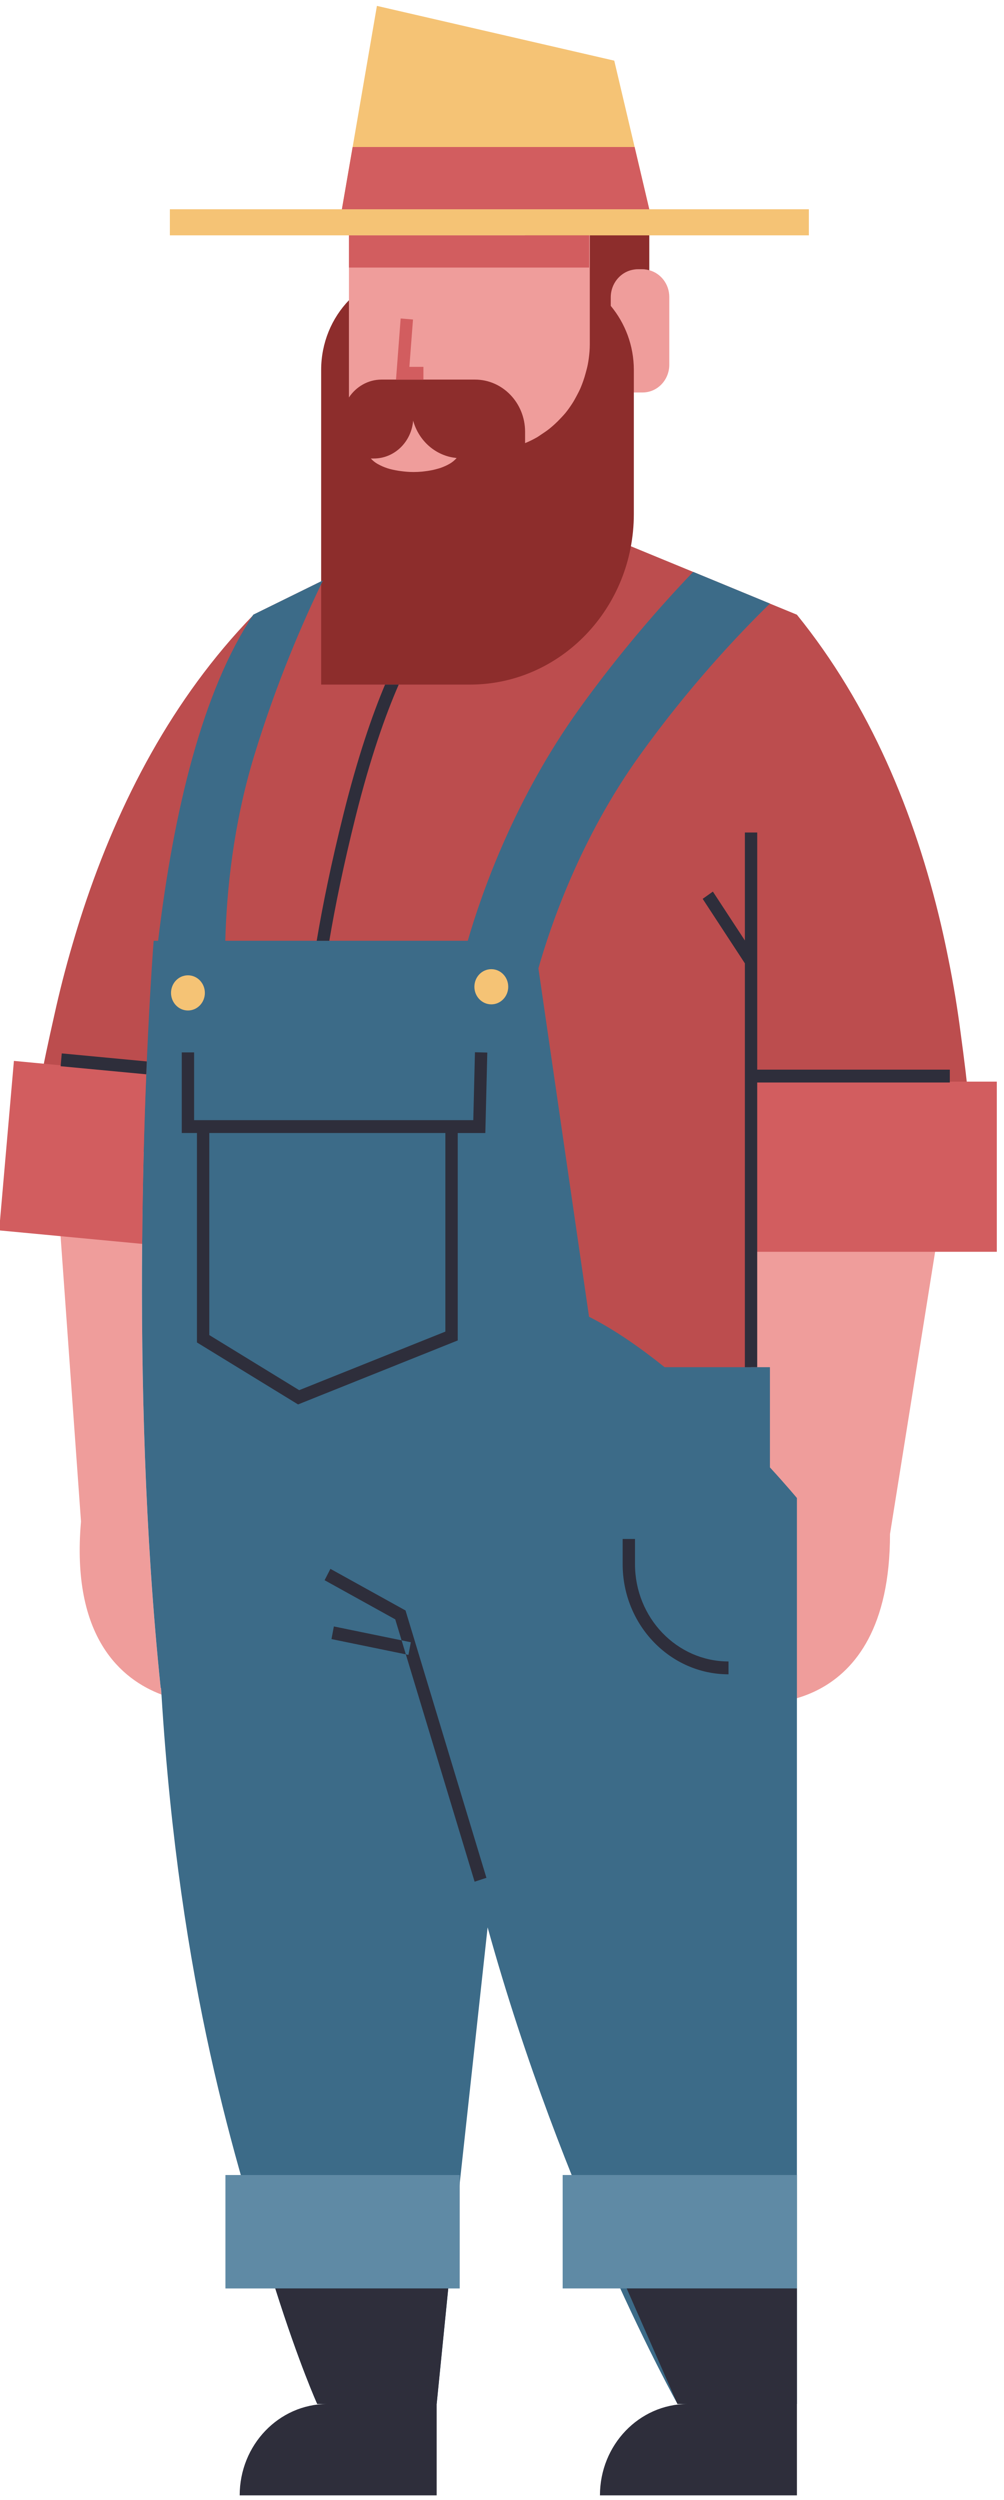 <svg version="1.1" id="图层_1" x="0px" y="0px" width="59.75px" height="148.75px" viewBox="0 0 59.75 148.75" enable-background="new 0 0 59.75 148.75" xml:space="preserve" xmlns="http://www.w3.org/2000/svg" xmlns:xlink="http://www.w3.org/1999/xlink" xmlns:xml="http://www.w3.org/XML/1998/namespace">
  <g>
    <path fill="#BC4D4E" d="M57.161,61.397c-0.089-0.689-0.192-1.378-0.304-2.071c-0.125-0.75-0.26-1.499-0.412-2.244
		c-0.138-0.694-0.286-1.387-0.447-2.076c-1.557-6.629-4.223-13.058-8.572-18.43l-1.607-0.661l-4.567-1.885l-5.199-2.141h-11.44
		l-5.391,2.649l-4.147,2.039c-0.01,0.016-0.02,0.033-0.03,0.048c-4.773,4.933-7.974,11.065-10.094,17.5
		c-0.221,0.671-0.428,1.348-0.626,2.025c-0.216,0.727-0.415,1.462-0.605,2.196c-0.172,0.68-0.334,1.357-0.483,2.034
		c-0.748,3.319-1.131,5.25-1.461,8.458l6.698,0.633c-0.087,5.227,0.134,8.874,0.364,13.271c0.036,0.75,0.076,1.443,0.117,2.077
		c0.049,0.866,0.103,1.62,0.148,2.244c0.089,1.332,0.152,2.072,0.152,2.072h35.443V69.959h13.184
		C57.832,66.733,57.617,64.773,57.161,61.397z" class="color c1"/>
    <path fill="#EF9D9B" d="M9.58,100.426c0.008,0.137,0.019,0.265,0.028,0.402c-2.356-0.891-5.392-3.375-4.788-10.296L3.209,68.025
		l5.343,0.505c-0.044,1.709-0.077,3.546-0.094,5.484c-0.066,7.796,0.149,17.221,1.104,26.429L9.58,100.426z M47.426,69.014h-2.729
		v20.12v2.102h-0.001v10.095c0,0,8.27,1.049,8.27-10.055l3.56-22.263L47.426,69.014L47.426,69.014z M38.64,16.079
		c-0.127-0.034-0.258-0.058-0.396-0.058h-0.291c-0.887,0-1.974,0.243-1.974,1.167l-0.125,1.25c0.851,1.026,1.333,2.205,1.333,3.667
		l0.533,1.248h0.523c0.877,0,1.588-0.74,1.588-1.652v-4.026C39.832,16.904,39.324,16.263,38.64,16.079z M20.125,24.25l0.641-6.386
		v-3.86h10.482l4.106-0.025l0.271,2.937l0.229,3.646c0,0.288-0.323,1.639-0.37,1.813c-0.041,0.152-0.344,1.279-0.406,1.422
		c-0.067,0.154-2.266,2.429-2.422,2.531c-0.097,0.063-1.478,0.823-1.719,0.922l-0.609-1.531c0-1.714-0.586-2.391-2.234-2.391
		l-3.266,0.266h-0.875l-1.516,0.156C21.632,23.75,20.552,23.609,20.125,24.25z M27.174,27.252L27.174,27.252
		c0.079,0.166-1.008,1.113-1.068,1.124c-0.101,0.018-1.481,0.176-1.653,0.176c-0.259,0-1.723-0.464-1.724-0.465
		c-0.201-0.065-0.576-0.697-0.671-0.807c0,0,2.387-1.426,2.489-2.687C24.88,25.804,25.933,27.135,27.174,27.252z M26.973,27.447
		c-0.054,0.044-0.113,0.086-0.178,0.126C26.86,27.532,26.918,27.49,26.973,27.447z M23.049,27.858
		c-0.201-0.065-0.377-0.145-0.535-0.232C22.672,27.713,22.847,27.793,23.049,27.858z" class="color c2"/>
    <path fill="#8D2D2C" d="M31.248,13.596v0.407H35.1v3.06v3.434c0,0.288-0.026,0.569-0.063,0.846
		c-0.001,0.007-0.002,0.013-0.003,0.02c-0.015,0.108-0.033,0.214-0.053,0.32c-0.033,0.179-0.083,0.351-0.13,0.525
		c-0.041,0.152-0.086,0.303-0.138,0.45c-0.052,0.149-0.107,0.296-0.169,0.44c-0.067,0.154-0.145,0.302-0.223,0.449
		c-0.084,0.157-0.167,0.311-0.263,0.459c-0.129,0.2-0.266,0.394-0.416,0.577c-0.086,0.105-0.18,0.201-0.272,0.299
		c-0.117,0.126-0.238,0.248-0.365,0.363c-0.101,0.091-0.202,0.18-0.308,0.265c-0.146,0.116-0.3,0.221-0.456,0.323
		c-0.097,0.063-0.189,0.133-0.29,0.191c-0.226,0.129-0.46,0.244-0.702,0.343v-0.008V25.69c0-1.714-1.335-3.104-2.983-3.104h-3.658
		h-0.147h-1.752c-0.806,0-1.516,0.422-1.943,1.063v-5.785c-1.022,1.062-1.654,2.529-1.654,4.151v18.719h3.804h0.813h4.24
		c5.386,0,9.752-4.543,9.752-10.147v-7.233v-1.338c0-1.462-0.523-2.79-1.374-3.816v-0.505c0-0.923,0.719-1.672,1.607-1.672h0.291
		c0.137,0,0.268,0.024,0.396,0.058v-2.483h-7.393C31.248,13.598,31.248,13.596,31.248,13.596z M27.174,27.253
		c-0.041,0.051-0.092,0.1-0.147,0.148c-0.018,0.016-0.035,0.031-0.054,0.047c-0.055,0.044-0.113,0.086-0.178,0.126
		c-0.028,0.017-0.059,0.034-0.089,0.05c-0.084,0.047-0.172,0.091-0.269,0.131c-0.082,0.035-0.166,0.069-0.256,0.098
		c-0.055,0.018-0.116,0.033-0.174,0.049c-0.082,0.023-0.165,0.045-0.253,0.064c-0.058,0.013-0.117,0.023-0.177,0.034
		c-0.101,0.018-0.205,0.033-0.311,0.045c-0.053,0.006-0.104,0.013-0.158,0.018c-0.163,0.014-0.329,0.023-0.501,0.023
		c-0.259,0-0.505-0.022-0.743-0.053c-0.055-0.007-0.107-0.014-0.161-0.023c-0.232-0.038-0.453-0.085-0.651-0.149
		c-0.001,0-0.003-0.001-0.004-0.002c-0.202-0.065-0.377-0.145-0.535-0.232c-0.026-0.014-0.051-0.028-0.075-0.042
		c-0.137-0.082-0.246-0.174-0.338-0.27c-0.011-0.011-0.022-0.022-0.032-0.033h0.175c1.238,0,2.242-0.994,2.344-2.255
		C24.92,26.236,25.933,27.135,27.174,27.253C27.174,27.252,27.174,27.252,27.174,27.253z" class="color c3"/>
    <path fill="#3C6B88" d="M45.82,87.312V81.35h-0.756h-0.735h-4.777c-1.456-1.17-2.991-2.239-4.497-3.001l-3.013-20.731
		c0.702-2.479,2.477-7.732,6.029-12.673c2.899-4.041,5.817-7.146,7.749-9.032l-4.567-1.885c-1.928,2.011-4.34,4.758-6.765,8.128
		c-3.833,5.333-5.796,10.875-6.65,13.821h-8.239h-0.751h-5.44c0.076-2.9,0.458-6.874,1.717-11.005
		c1.329-4.357,2.903-7.979,4.098-10.437l-4.147,2.039c-3.031,4.545-4.742,11.662-5.666,19.403H9.145c0,0-0.217,2.724-0.409,7.178
		c-0.01,0.23-0.02,0.472-0.029,0.713c-0.001,0.018-0.001,0.035-0.002,0.053c-0.057,1.392-0.109,2.938-0.152,4.607
		c-0.044,1.709-0.077,3.546-0.094,5.484c-0.066,7.796,0.149,17.221,1.104,26.429l0.018-0.016c0.008,0.137,0.019,0.265,0.028,0.402
		c1.076,17.363,4.409,27.872,6.773,35.338c1.427,4.511,2.497,6.872,2.497,6.872h7.109l0.689-6.872l2.342-21.484
		c4.478,16.158,11.298,28.356,11.298,28.356h7.109V89.134C47.426,89.134,46.821,88.404,45.82,87.312z" class="color c4"/>
    <path fill="#5F8AA5" d="M47.427,129.416v6.75H33.485v-6.75H47.427z M13.416,136.167h13.942v-6.75H13.416V136.167z" class="color c5"/>
    <path fill="#F5C375" d="M10.109,12.452h38.028v1.552H10.109V12.452z M20.346,12.454H38.64l-0.872-3.705l-1.212-5.14L22.431,0.35
		l-1.445,8.399L20.346,12.454z M28.232,58.714c0,0.579,0.451,1.047,1.007,1.047s1.007-0.469,1.007-1.047
		c0-0.579-0.451-1.047-1.007-1.047C28.682,57.667,28.232,58.135,28.232,58.714z M10.178,59.079c0,0.579,0.451,1.047,1.007,1.047
		s1.007-0.469,1.007-1.047c0-0.579-0.451-1.047-1.007-1.047C10.629,58.032,10.178,58.5,10.178,59.079z" class="color c6"/>
    <path fill="#D25D5F" d="M59.322,64.358v10.126H44.695V64.358H59.322z M-0.051,73.21l8.51,0.803
		c0.032-3.83,0.131-7.273,0.245-10.091c0.001-0.018,0.001-0.035,0.002-0.053l-7.878-0.744L-0.051,73.21z M24.363,21.828h0.836v0.765
		h-1.632l0.277-3.643l0.734,0.061L24.363,21.828z M37.768,8.748H20.986l-0.64,3.705H38.64L37.768,8.748z M20.766,15.92h14.296
		v-1.916H20.766V15.92z" class="color c7"/>
    <path fill="#2E2E3B" d="M47.427,136.167v6.87v5.441H35.704c0-2.997,2.328-5.426,5.206-5.44h-0.593l-3.021-6.872h10.131
		C47.427,136.166,47.427,136.167,47.427,136.167z M18.878,143.038h0.589c-2.876,0.014-5.203,2.443-5.203,5.44h11.723v-5.44
		l0.689-6.872H16.382C17.809,140.678,18.878,143.038,18.878,143.038z M28.245,111.964l-4.723-15.61l-4.204-2.329l0.346-0.676
		l4.47,2.477l4.814,15.907L28.245,111.964z M24.449,97.716l-4.58-0.94l-0.142,0.752l4.58,0.94L24.449,97.716z M20.448,48.415
		c-0.746,2.985-1.252,5.487-1.601,7.564h0.751c0.344-2.036,0.838-4.476,1.561-7.371c0.881-3.523,1.774-6.052,2.57-7.875h-0.813
		C22.139,42.574,21.287,45.06,20.448,48.415z M3.675,62.679l-0.066,0.763l5.095,0.481c0.01-0.258,0.021-0.518,0.032-0.766
		L3.675,62.679z M28.265,62.61L29,62.629l-0.117,4.788H27.24v12.342l-9.502,3.807l-6.017-3.688V67.416h-0.904v-4.797h0.735v4.032
		h16.614L28.265,62.61z M26.505,67.416H12.456v12.023l5.349,3.278l8.7-3.485C26.505,79.232,26.505,67.416,26.505,67.416z
		 M56.526,63.646H45.064V49.535h-0.735v6.425l-1.904-2.909l-0.608,0.431l2.512,3.839L44.328,81.35h0.735V64.411h11.462
		L56.526,63.646L56.526,63.646z M37.79,93.068V91.57h-0.735v1.498c0,3.615,2.826,6.556,6.3,6.556v-0.765
		C40.286,98.858,37.79,96.261,37.79,93.068z" class="color c8"/>
  </g>
</svg>